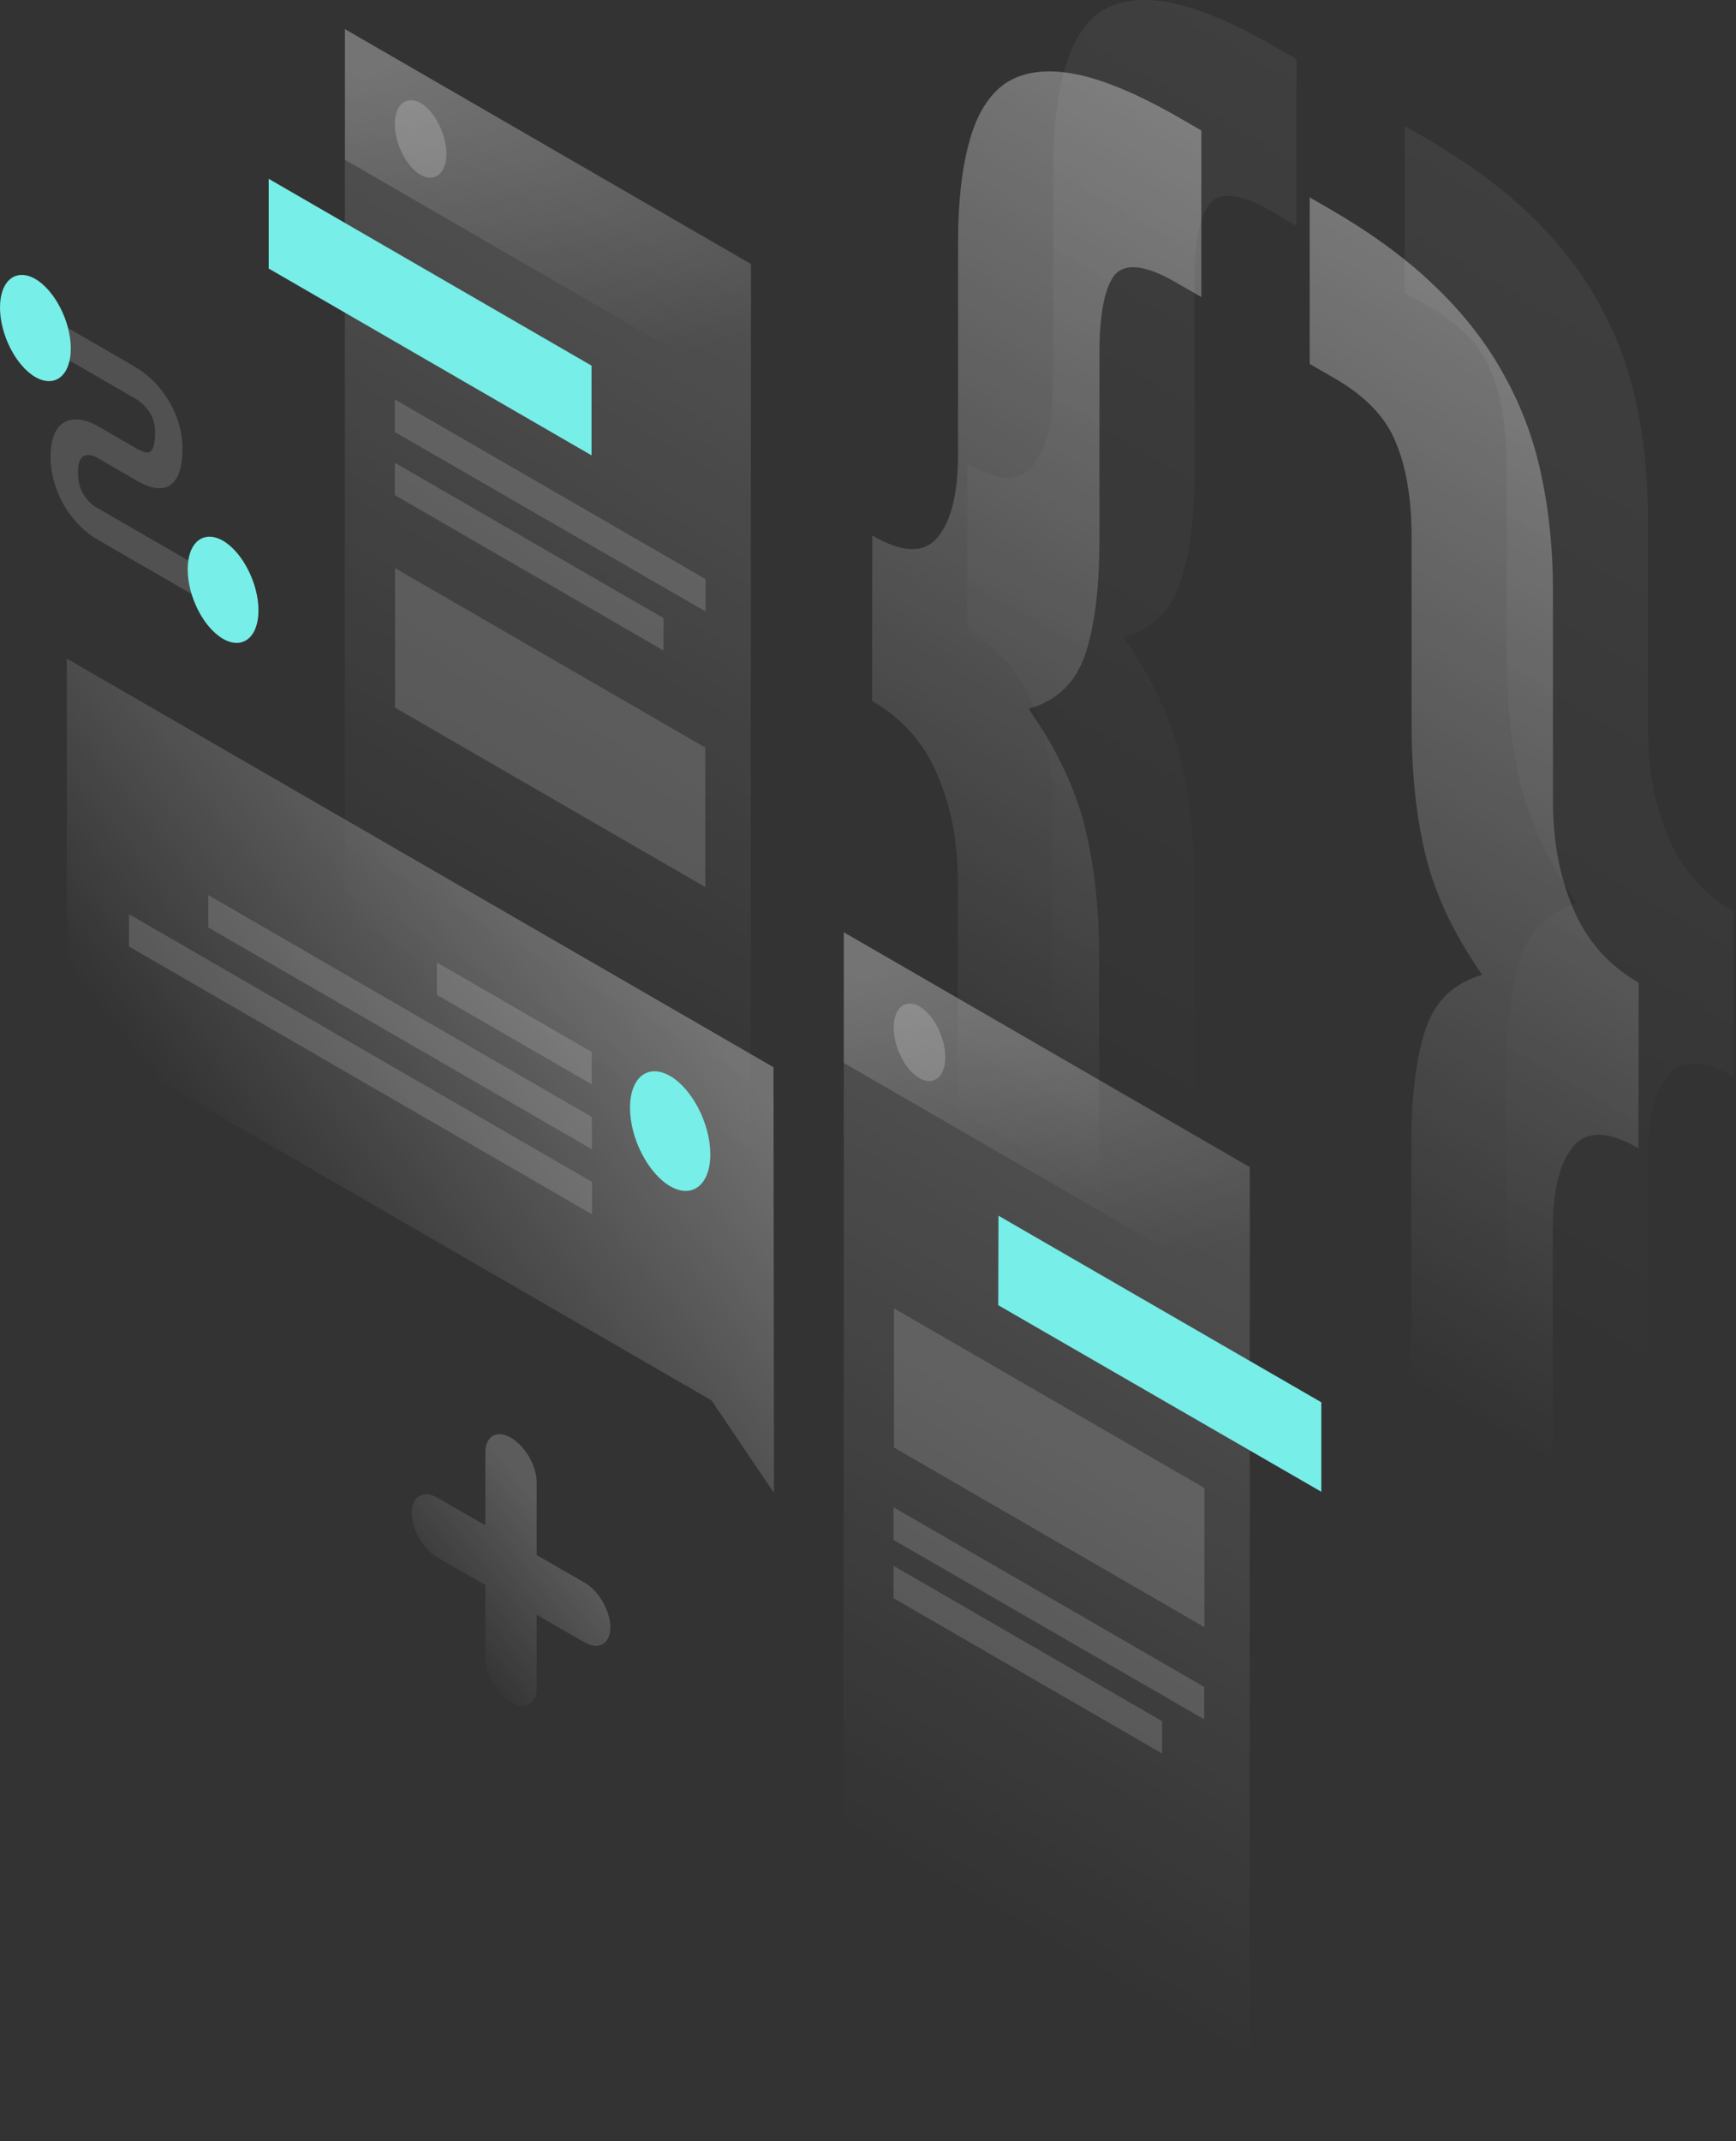 <svg width="360" height="444" viewBox="0 0 360 444" fill="none" xmlns="http://www.w3.org/2000/svg">
<rect x="0" y="0" width="360" height="444" fill="#333333" stroke="none"/>
<g id="Illustration">
<path id="Vector" opacity="0.07" d="M359.48 223.317C353.223 219.665 348.691 219.566 345.883 223.021C343.075 226.426 341.695 232.199 341.695 240.342V284.212C341.695 292.552 340.907 299.46 339.38 304.938C337.853 310.613 335.242 314.66 331.646 317.028C328.148 319.446 323.418 320.088 317.408 318.953C311.546 317.867 304.205 314.808 295.436 309.725L291.249 307.307V272.763L296.471 275.774C302.728 279.425 306.915 279.869 309.033 277.205C311.25 274.639 312.383 269.26 312.383 261.117V222.478C312.383 212.411 313.369 204.466 315.339 198.594C317.31 192.721 321.202 189.02 327.064 187.342C321.202 178.904 317.31 170.663 315.339 162.57C313.369 154.477 312.433 145.397 312.433 135.33V96.691C312.433 88.548 311.3 81.936 309.083 76.754C307.014 71.671 302.826 67.329 296.52 63.677L291.298 60.667V26.123L295.486 28.541C304.255 33.624 311.595 39.003 317.458 44.727C323.468 50.501 328.197 56.669 331.695 63.134C335.34 69.697 337.902 76.705 339.429 84.156C340.956 91.41 341.745 99.257 341.745 107.547V151.417C341.745 159.56 343.124 166.962 345.932 173.574C348.74 180.236 353.272 185.368 359.529 188.971L359.48 223.317Z" fill="url(#paint0_linear_25_29)"/>
<path id="Vector_2" opacity="0.07" d="M200.603 96.246C206.86 99.898 211.392 99.997 214.2 96.543C217.008 93.138 218.387 87.364 218.387 79.222V35.351C218.387 27.012 219.176 20.103 220.703 14.625C222.23 8.95 224.742 4.854 228.24 2.436C231.886 0.068 236.615 -0.574 242.477 0.512C248.488 1.647 255.877 4.756 264.646 9.839L268.834 12.257V46.8L263.612 43.79C257.355 40.138 253.069 39.645 250.852 42.211C248.783 44.875 247.699 50.254 247.699 58.397V97.036C247.699 107.103 246.714 115.048 244.744 120.92C242.773 126.743 238.881 130.494 233.019 132.172C238.881 140.61 242.773 148.851 244.744 156.944C246.714 165.037 247.65 174.117 247.65 184.184V222.823C247.65 230.966 248.685 237.578 250.803 242.661C253.02 247.843 257.306 252.235 263.562 255.837L268.784 258.847V293.391L264.597 290.973C255.828 285.89 248.438 280.462 242.428 274.688C236.566 268.964 231.836 262.844 228.191 256.281C224.693 249.817 222.181 242.859 220.653 235.358C219.126 228.104 218.338 220.257 218.338 211.967V168.097C218.338 159.954 216.959 152.552 214.151 145.94C211.343 139.278 206.81 134.145 200.554 130.543L200.603 96.246Z" fill="url(#paint1_linear_25_29)"/>
<path id="colchete2" opacity="0.4" d="M339.774 238.121C333.518 234.469 328.985 234.371 326.177 237.825C323.369 241.23 321.99 247.004 321.99 255.146V299.016C321.99 307.356 321.202 314.265 319.674 319.742C318.147 325.417 315.536 329.464 311.94 331.832C308.442 334.25 303.713 334.892 297.703 333.757C291.84 332.671 284.5 329.612 275.731 324.529L271.543 322.111V287.568L276.765 290.578C283.022 294.229 287.209 294.674 289.328 292.009C291.545 289.443 292.678 284.064 292.678 275.921V237.282C292.678 227.215 293.663 219.27 295.634 213.398C297.604 207.525 301.496 203.824 307.358 202.147C301.496 193.708 297.604 185.467 295.634 177.374C293.663 169.281 292.727 160.201 292.727 150.134V111.495C292.727 103.352 291.594 96.74 289.377 91.558C287.308 86.475 283.121 82.133 276.815 78.481L271.593 75.471V40.928L275.78 43.346C284.549 48.428 291.89 53.807 297.752 59.532C303.762 65.305 308.491 71.474 311.989 77.938C315.635 84.501 318.197 91.509 319.724 98.96C321.251 106.215 322.039 114.061 322.039 122.351V166.221C322.039 174.364 323.419 181.766 326.227 188.379C329.035 195.041 333.567 200.173 339.823 203.775L339.774 238.121Z" fill="url(#paint2_linear_25_29)"/>
<path id="colchete1" opacity="0.4" d="M180.897 111.051C187.154 114.702 191.686 114.801 194.494 111.347C197.302 107.942 198.682 102.168 198.682 94.026V50.156C198.682 41.816 199.47 34.907 200.997 29.43C202.524 23.755 205.037 19.659 208.535 17.241C212.18 14.872 216.909 14.23 222.772 15.316C228.782 16.451 236.172 19.56 244.941 24.643L249.128 27.061V61.604L243.906 58.594C237.65 54.942 233.364 54.449 231.147 57.015C229.078 59.68 227.994 65.058 227.994 73.201V111.84C227.994 121.907 227.009 129.852 225.038 135.724C223.067 141.548 219.176 145.298 213.313 146.976C219.176 155.414 223.067 163.655 225.038 171.748C227.009 179.841 227.945 188.921 227.945 198.988V237.628C227.945 245.77 228.979 252.383 231.097 257.465C233.314 262.647 237.6 267.039 243.857 270.641L249.079 273.651V308.195L244.891 305.777C236.122 300.694 228.733 295.266 222.723 289.492C216.86 283.768 212.131 277.649 208.485 271.085C204.988 264.621 202.475 257.663 200.948 250.162C199.421 242.908 198.632 235.062 198.632 226.771V182.901C198.632 174.759 197.253 167.356 194.445 160.744C191.637 154.082 187.105 148.95 180.848 145.347L180.897 111.051Z" fill="url(#paint3_linear_25_29)"/>
<path id="Vector_3" opacity="0.15" d="M71.531 6.039L155.723 54.745L155.674 256.725L71.482 208.019L71.531 6.039Z" fill="url(#paint4_linear_25_29)"/>
<path id="blue_line1" d="M55.718 37.078L122.668 75.816V94.421L55.718 55.682V37.078Z" fill="#77EEE7"/>
<path id="label4" opacity="0.15" d="M81.926 117.812L146.265 155.02V183.938L81.926 146.729V117.812Z" fill="white"/>
<path id="label6" opacity="0.15" d="M81.877 82.824L146.314 120.082V126.793L81.877 89.585V82.824Z" fill="white"/>
<path id="label5" opacity="0.15" d="M81.877 95.95L137.595 128.174V134.886L81.877 102.661V95.95Z" fill="white"/>
<path id="Vector_4" opacity="0.2" d="M71.532 6.039L155.724 54.745V81.837L71.532 33.131V6.039Z" fill="url(#paint5_linear_25_29)"/>
<path id="Vector_5" opacity="0.2" d="M92.567 31.897C92.567 35.993 90.153 37.918 87.198 36.24C84.242 34.513 81.877 29.825 81.877 25.729C81.877 21.633 84.291 19.708 87.247 21.386C90.153 23.113 92.567 27.801 92.567 31.897Z" fill="white"/>
<path id="Vector_6" opacity="0.15" d="M174.986 193.313L259.179 242.02L259.129 444L174.937 395.294L174.986 193.313Z" fill="url(#paint6_linear_25_29)"/>
<path id="blue_line2" d="M207.057 252.087L274.007 290.775V309.33L207.008 270.641L207.057 252.087Z" fill="#77EEE7"/>
<path id="label9" opacity="0.15" d="M185.381 271.283L249.769 308.54V337.409L185.381 300.151V271.283Z" fill="white"/>
<path id="label8" opacity="0.15" d="M185.282 312.538L249.72 349.795V356.506L185.282 319.298V312.538Z" fill="white"/>
<path id="label7" opacity="0.15" d="M185.282 324.677L241 356.901V363.613L185.282 331.389V324.677Z" fill="white"/>
<path id="Vector_7" opacity="0.2" d="M174.986 193.313L259.178 242.02V269.112L174.986 220.405V193.313Z" fill="url(#paint7_linear_25_29)"/>
<path id="Vector_8" opacity="0.2" d="M196.022 219.221C196.022 223.317 193.608 225.242 190.652 223.564C187.696 221.837 185.332 217.149 185.332 213.053C185.332 208.957 187.745 207.032 190.701 208.71C193.608 210.388 196.022 215.125 196.022 219.221Z" fill="white"/>
<path id="Vector_9" opacity="0.3" d="M160.404 221.294L13.843 136.563L13.893 213.102L147.546 290.38L160.502 309.577L160.404 221.294Z" fill="url(#paint8_linear_25_29)"/>
<path id="label3" opacity="0.15" d="M122.717 218.135L90.597 199.581V206.292L122.717 224.847V218.135Z" fill="white"/>
<path id="label2" opacity="0.15" d="M122.717 231.607L43.205 185.615V192.327L122.766 238.319L122.717 231.607Z" fill="white"/>
<path id="label1" opacity="0.15" d="M122.766 245.079L26.75 189.563V196.274L122.766 251.791V245.079Z" fill="white"/>
<path id="Vector_10" d="M130.648 229.732C130.648 236.048 134.393 243.303 138.974 245.967C143.556 248.632 147.3 245.671 147.3 239.355C147.3 233.038 143.556 225.784 138.974 223.119C134.343 220.455 130.648 223.415 130.648 229.732Z" fill="#77EEE7"/>
<path id="Vector_11" opacity="0.15" d="M28.327 82.824L8.917 71.573V65.009L28.327 76.261C29.904 77.198 32.219 79.024 34.189 81.886C36.308 84.946 37.835 88.795 37.835 92.989C37.835 97.628 36.653 100.244 34.436 101.033C32.317 101.724 29.854 100.54 28.327 99.651L20.346 95.013L20.297 94.963C19.607 94.569 18.523 94.174 17.686 94.421C16.996 94.618 16.159 95.358 16.159 97.924C16.159 100.49 16.947 102.069 17.637 103.007C18.474 104.191 19.558 105.03 20.248 105.376L20.346 105.425L44.781 119.539V126.102L20.494 112.038C18.819 111.149 16.405 109.324 14.336 106.412C12.07 103.204 10.493 99.158 10.493 94.618C10.493 90.127 12.07 87.808 14.287 87.166C16.356 86.574 18.77 87.463 20.445 88.45L28.376 93.039C29.509 93.68 30.396 93.976 30.938 93.779C31.381 93.631 32.17 92.99 32.17 89.683C32.17 87.512 31.48 86.13 30.79 85.143C30.002 84.058 28.968 83.169 28.327 82.824Z" fill="white"/>
<path id="Vector_12" d="M14.681 72.263C14.681 77.889 11.38 80.505 7.34 78.185C3.301 75.866 0 69.401 0 63.776C0 58.15 3.301 55.535 7.34 57.854C11.38 60.223 14.681 66.687 14.681 72.263Z" fill="#77EEE7"/>
<path id="Vector_13" d="M53.599 126.546C53.599 132.172 50.298 134.787 46.259 132.468C42.219 130.148 38.919 123.684 38.919 118.058C38.919 112.433 42.219 109.817 46.259 112.136C50.298 114.505 53.599 120.97 53.599 126.546Z" fill="#77EEE7"/>
<path id="Vector_14" opacity="0.2" d="M105.967 298.128C108.923 299.855 111.287 303.951 111.287 307.405V322.457L121.239 328.181C124.195 329.908 126.559 334.004 126.559 337.458C126.559 340.863 124.145 342.245 121.239 340.567L111.287 334.843V349.894C111.287 353.299 108.873 354.681 105.967 353.003C103.011 351.276 100.646 347.18 100.646 343.725V328.674L90.695 322.95C87.739 321.223 85.374 317.127 85.374 313.673C85.374 310.268 87.788 308.886 90.695 310.564L100.646 316.288V301.237C100.646 297.783 103.011 296.401 105.967 298.128Z" fill="url(#paint9_linear_25_29)"/>
</g>
<defs>
<linearGradient id="paint0_linear_25_29" x1="390.474" y1="36.101" x2="268.664" y2="246.857" gradientUnits="userSpaceOnUse">
<stop stop-color="white"/>
<stop offset="1" stop-color="white" stop-opacity="0"/>
</linearGradient>
<linearGradient id="paint1_linear_25_29" x1="332.052" y1="1.423" x2="210.243" y2="212.18" gradientUnits="userSpaceOnUse">
<stop stop-color="white"/>
<stop offset="1" stop-color="white" stop-opacity="0"/>
</linearGradient>
<linearGradient id="paint2_linear_25_29" x1="370.768" y1="50.905" x2="248.958" y2="261.662" gradientUnits="userSpaceOnUse">
<stop stop-color="white"/>
<stop offset="1" stop-color="white" stop-opacity="0"/>
</linearGradient>
<linearGradient id="paint3_linear_25_29" x1="312.347" y1="16.227" x2="190.537" y2="226.984" gradientUnits="userSpaceOnUse">
<stop stop-color="white"/>
<stop offset="1" stop-color="white" stop-opacity="0"/>
</linearGradient>
<linearGradient id="paint4_linear_25_29" x1="157.251" y1="55.61" x2="76.614" y2="195.078" gradientUnits="userSpaceOnUse">
<stop stop-color="white"/>
<stop offset="1" stop-color="white" stop-opacity="0"/>
</linearGradient>
<linearGradient id="paint5_linear_25_29" x1="100.418" y1="6.451" x2="126.12" y2="79.201" gradientUnits="userSpaceOnUse">
<stop stop-color="white"/>
<stop offset="1" stop-color="white" stop-opacity="0"/>
</linearGradient>
<linearGradient id="paint6_linear_25_29" x1="260.702" y1="242.897" x2="180.065" y2="382.365" gradientUnits="userSpaceOnUse">
<stop stop-color="white"/>
<stop offset="1" stop-color="white" stop-opacity="0"/>
</linearGradient>
<linearGradient id="paint7_linear_25_29" x1="203.869" y1="193.738" x2="229.57" y2="266.488" gradientUnits="userSpaceOnUse">
<stop stop-color="white"/>
<stop offset="1" stop-color="white" stop-opacity="0"/>
</linearGradient>
<linearGradient id="paint8_linear_25_29" x1="128.447" y1="190.664" x2="52.655" y2="249.907" gradientUnits="userSpaceOnUse">
<stop stop-color="white"/>
<stop offset="1" stop-color="white" stop-opacity="0"/>
</linearGradient>
<linearGradient id="paint9_linear_25_29" x1="116.243" y1="317.355" x2="90.409" y2="337.696" gradientUnits="userSpaceOnUse">
<stop stop-color="white"/>
<stop offset="1" stop-color="white" stop-opacity="0"/>
</linearGradient>
</defs>
</svg>
